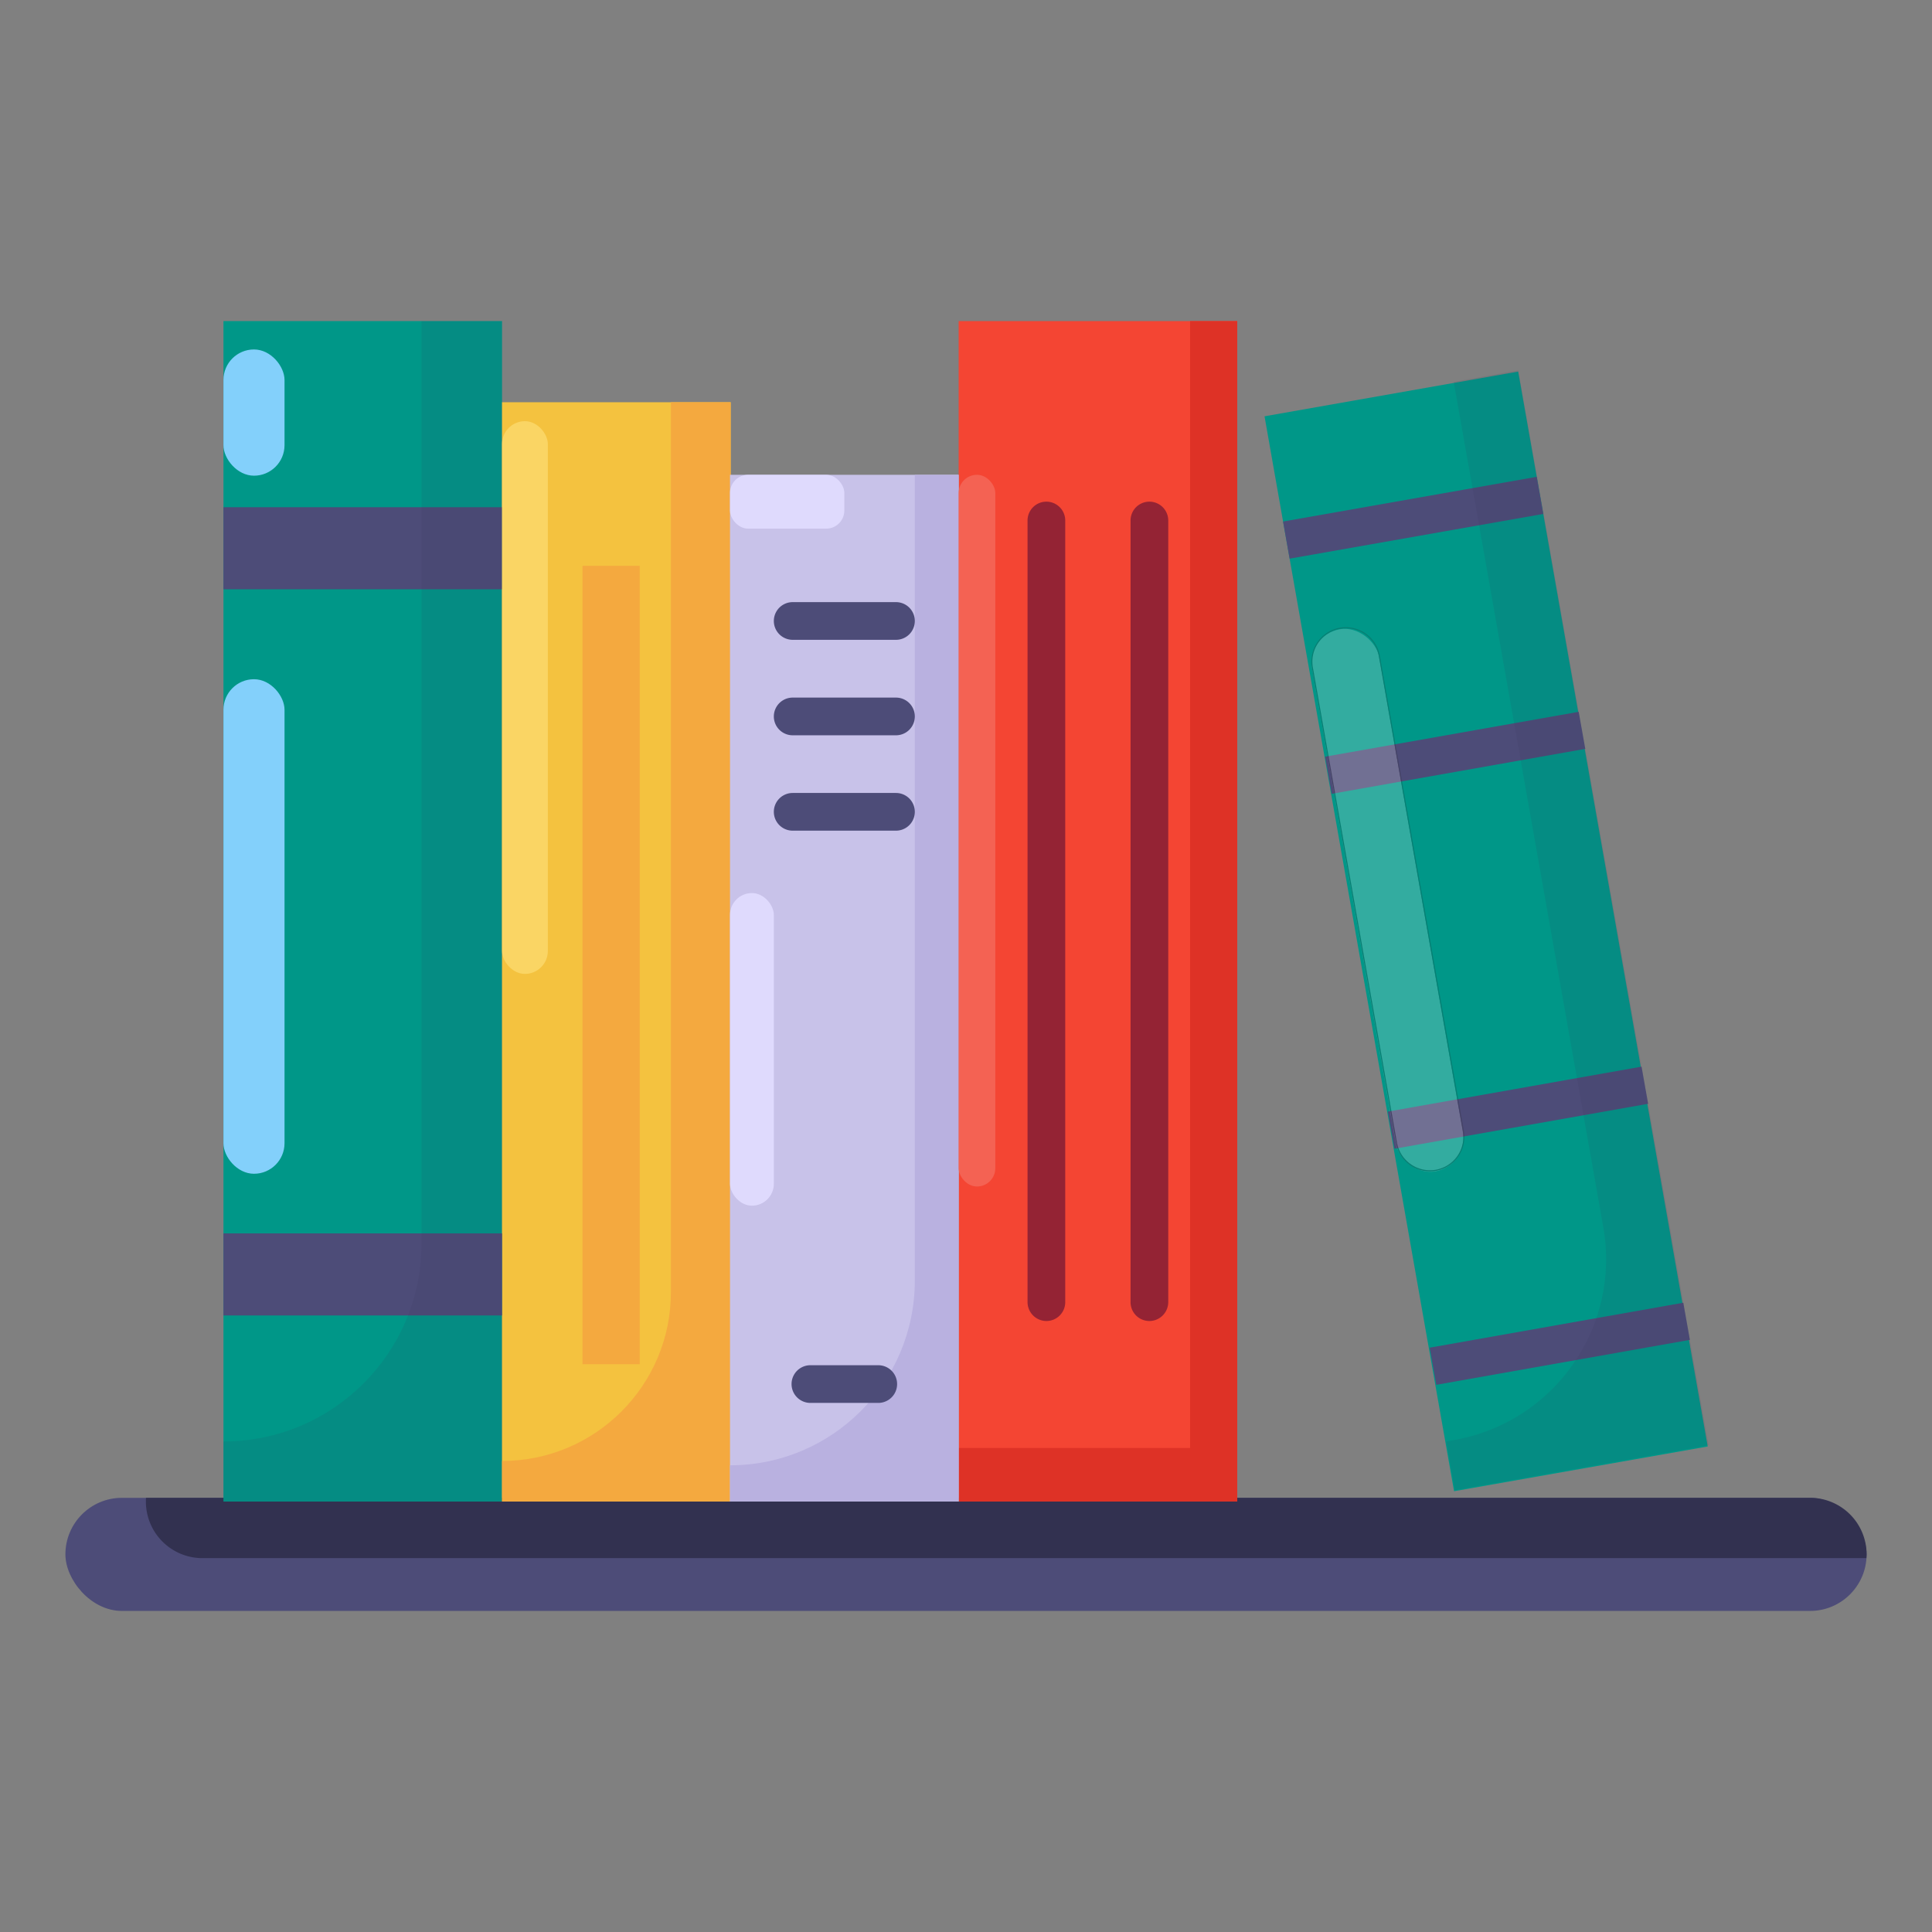 <svg xmlns="http://www.w3.org/2000/svg" id="Layer_2" data-name="Layer 2" viewBox="0 0 2050 2050">
    <rect x="0" y="0" width="2050" height="2050" fill="#808080" stroke="none"/>
    <defs fill="#000000">
        <style>
            .cls-1{fill:#4d4c78}.cls-7{fill:#f4a93f}.cls-12{fill:#83d0fb}.cls-17{fill:#dfdafd}
        </style>
    </defs>
    <rect width="1911.2" height="120.02" x="69.4" y="1589.3" class="cls-1" rx="60" ry="60" fill="#000000"/>
    <path fill="#323150" d="M1920.6 1589.3H154.9c-.1 1.3-.1 2.6-.1 3.9a60 60 0 0 0 60 60.1h1765.6c.1-1.4.2-2.7.2-4a60 60 0 0 0-60-60z"/>
    <path fill="#009788" d="m1341.761 441.727 269.148-47.458 201.112 1140.565-269.148 47.458zM237.1 340.7h295.6v1252.55H237.1z"/>
    <path fill="#f44533" d="M1017.2 340.7h295.6v1252.55h-295.6z"/>
    <path fill="#de3226" d="M1017.2 1593.2h295.6V340.7h-50v1195.7h-245.6v56.8z"/>
    <path fill="#f4c23f" d="M532.7 426.8h242.6v1166.42H532.7z"/>
    <path d="M711.9 426.8V1371c0 98.9-80.2 179.2-179.2 179.2v43h242.6V426.8z" class="cls-7" fill="#000000"/>
    <path fill="#c8c2e9" d="M774.6 503.8h242.6v1089.46H774.6z"/>
    <path fill="#b9b1e0" d="M970.7 503.8v854.9c0 108.3-87.8 196.1-196.1 196.1v38.4h242.6V503.8z"/>
    <path d="M237.1 538.2h295.6v87.09H237.1zm0 770.5h295.6v87.09H237.1z" class="cls-1" fill="#000000"/>
    <path d="M618.1 600.4h60.7v847.15h-60.7z" class="cls-7" fill="#000000"/>
    <path d="M950.7 678.9H841.1a20 20 0 0 1 0-40h109.6a20 20 0 0 1 0 40zm0 101.3H841.1a20 20 0 0 1 0-40h109.6a20 20 0 0 1 0 40zm0 101.2H841.1a20 20 0 0 1 0-40h109.6a20 20 0 0 1 0 40zm-18.8 607.2h-72a20 20 0 0 1 0-40h72a20 20 0 1 1 0 40z" class="cls-1" fill="#000000"/>
    <path fill="#942334" d="M1110.3 1401.7a20.1 20.1 0 0 1-20-20V552.3a20 20 0 0 1 40 0v829.4a20 20 0 0 1-20 20zm109.3 0a20 20 0 0 1-20-20V552.3a20 20 0 0 1 40 0v829.4a20.1 20.1 0 0 1-20 20z"/>
    <path d="M1786.1 1382.3 1517 1430l7 39.4 269.1-47.7-7-39.4zm-424.669-828.909 269.148-47.458 6.946 39.392-269.148 47.458zM1682.1 794.6l-7-39.3-269.1 47.6 7 39.4 269.1-47.7zm66.7 376.6-7-39.4-269.2 47.7 7 39.4 269.2-47.7z" class="cls-1" fill="#000000"/>
    <path fill="#323150" d="M447.3 1319.3V340.7h85.4v1252.5H237.1v-63.7c116.1 0 210.2-94.1 210.2-210.2zM1611 393l-68.5 12.2 158.7 896.8c18.8 106-51.9 207.2-158 225.9l-8.6 1.6 9.1 51.6 269.2-47.6z" opacity=".1"/>
    <rect width="64.8" height="524.76" x="237.1" y="720.7" class="cls-12" rx="32.4" ry="32.4" fill="#000000"/>
    <g opacity=".2">
        <rect width="72.2" height="584.09" x="1436.6" y="662.2" fill="#fff" rx="36.1" ry="36.1" transform="rotate(-10 1478.587 957.47)"/>
        <path fill="#231f20" d="M1517.2 1242.9a36.6 36.6 0 0 1-36-30.3L1392 708.5a36.6 36.6 0 0 1 29.6-42.4 36.7 36.7 0 0 1 42.5 29.7l89.2 504.1a36.6 36.6 0 0 1-29.6 42.4 35.7 35.7 0 0 1-6.5.6zM1428 666.6a33.4 33.4 0 0 0-6.2.6 35.4 35.4 0 0 0-28.7 41.2l89.2 504a35.6 35.6 0 0 0 41.2 28.8 35.4 35.4 0 0 0 28.7-41.1L1463 696a35.6 35.6 0 0 0-35-29.4z"/>
    </g>
    <rect width="64.8" height="133.95" x="237.1" y="370.8" class="cls-12" rx="32.4" ry="32.4" fill="#000000"/>
    <rect width="48.6" height="586.49" x="532.7" y="446.9" fill="#fad564" rx="24.3" ry="24.3"/>
    <rect width="46.5" height="331.71" x="774.6" y="947.6" class="cls-17" rx="23.2" ry="23.2" fill="#000000"/>
    <rect width="121.3" height="57.13" x="774.6" y="503.8" class="cls-17" rx="19.2" ry="19.2" fill="#000000"/>
    <rect width="38.9" height="755.16" x="1017.2" y="503.8" fill="#f46253" rx="19.4" ry="19.4"/>
</svg>
